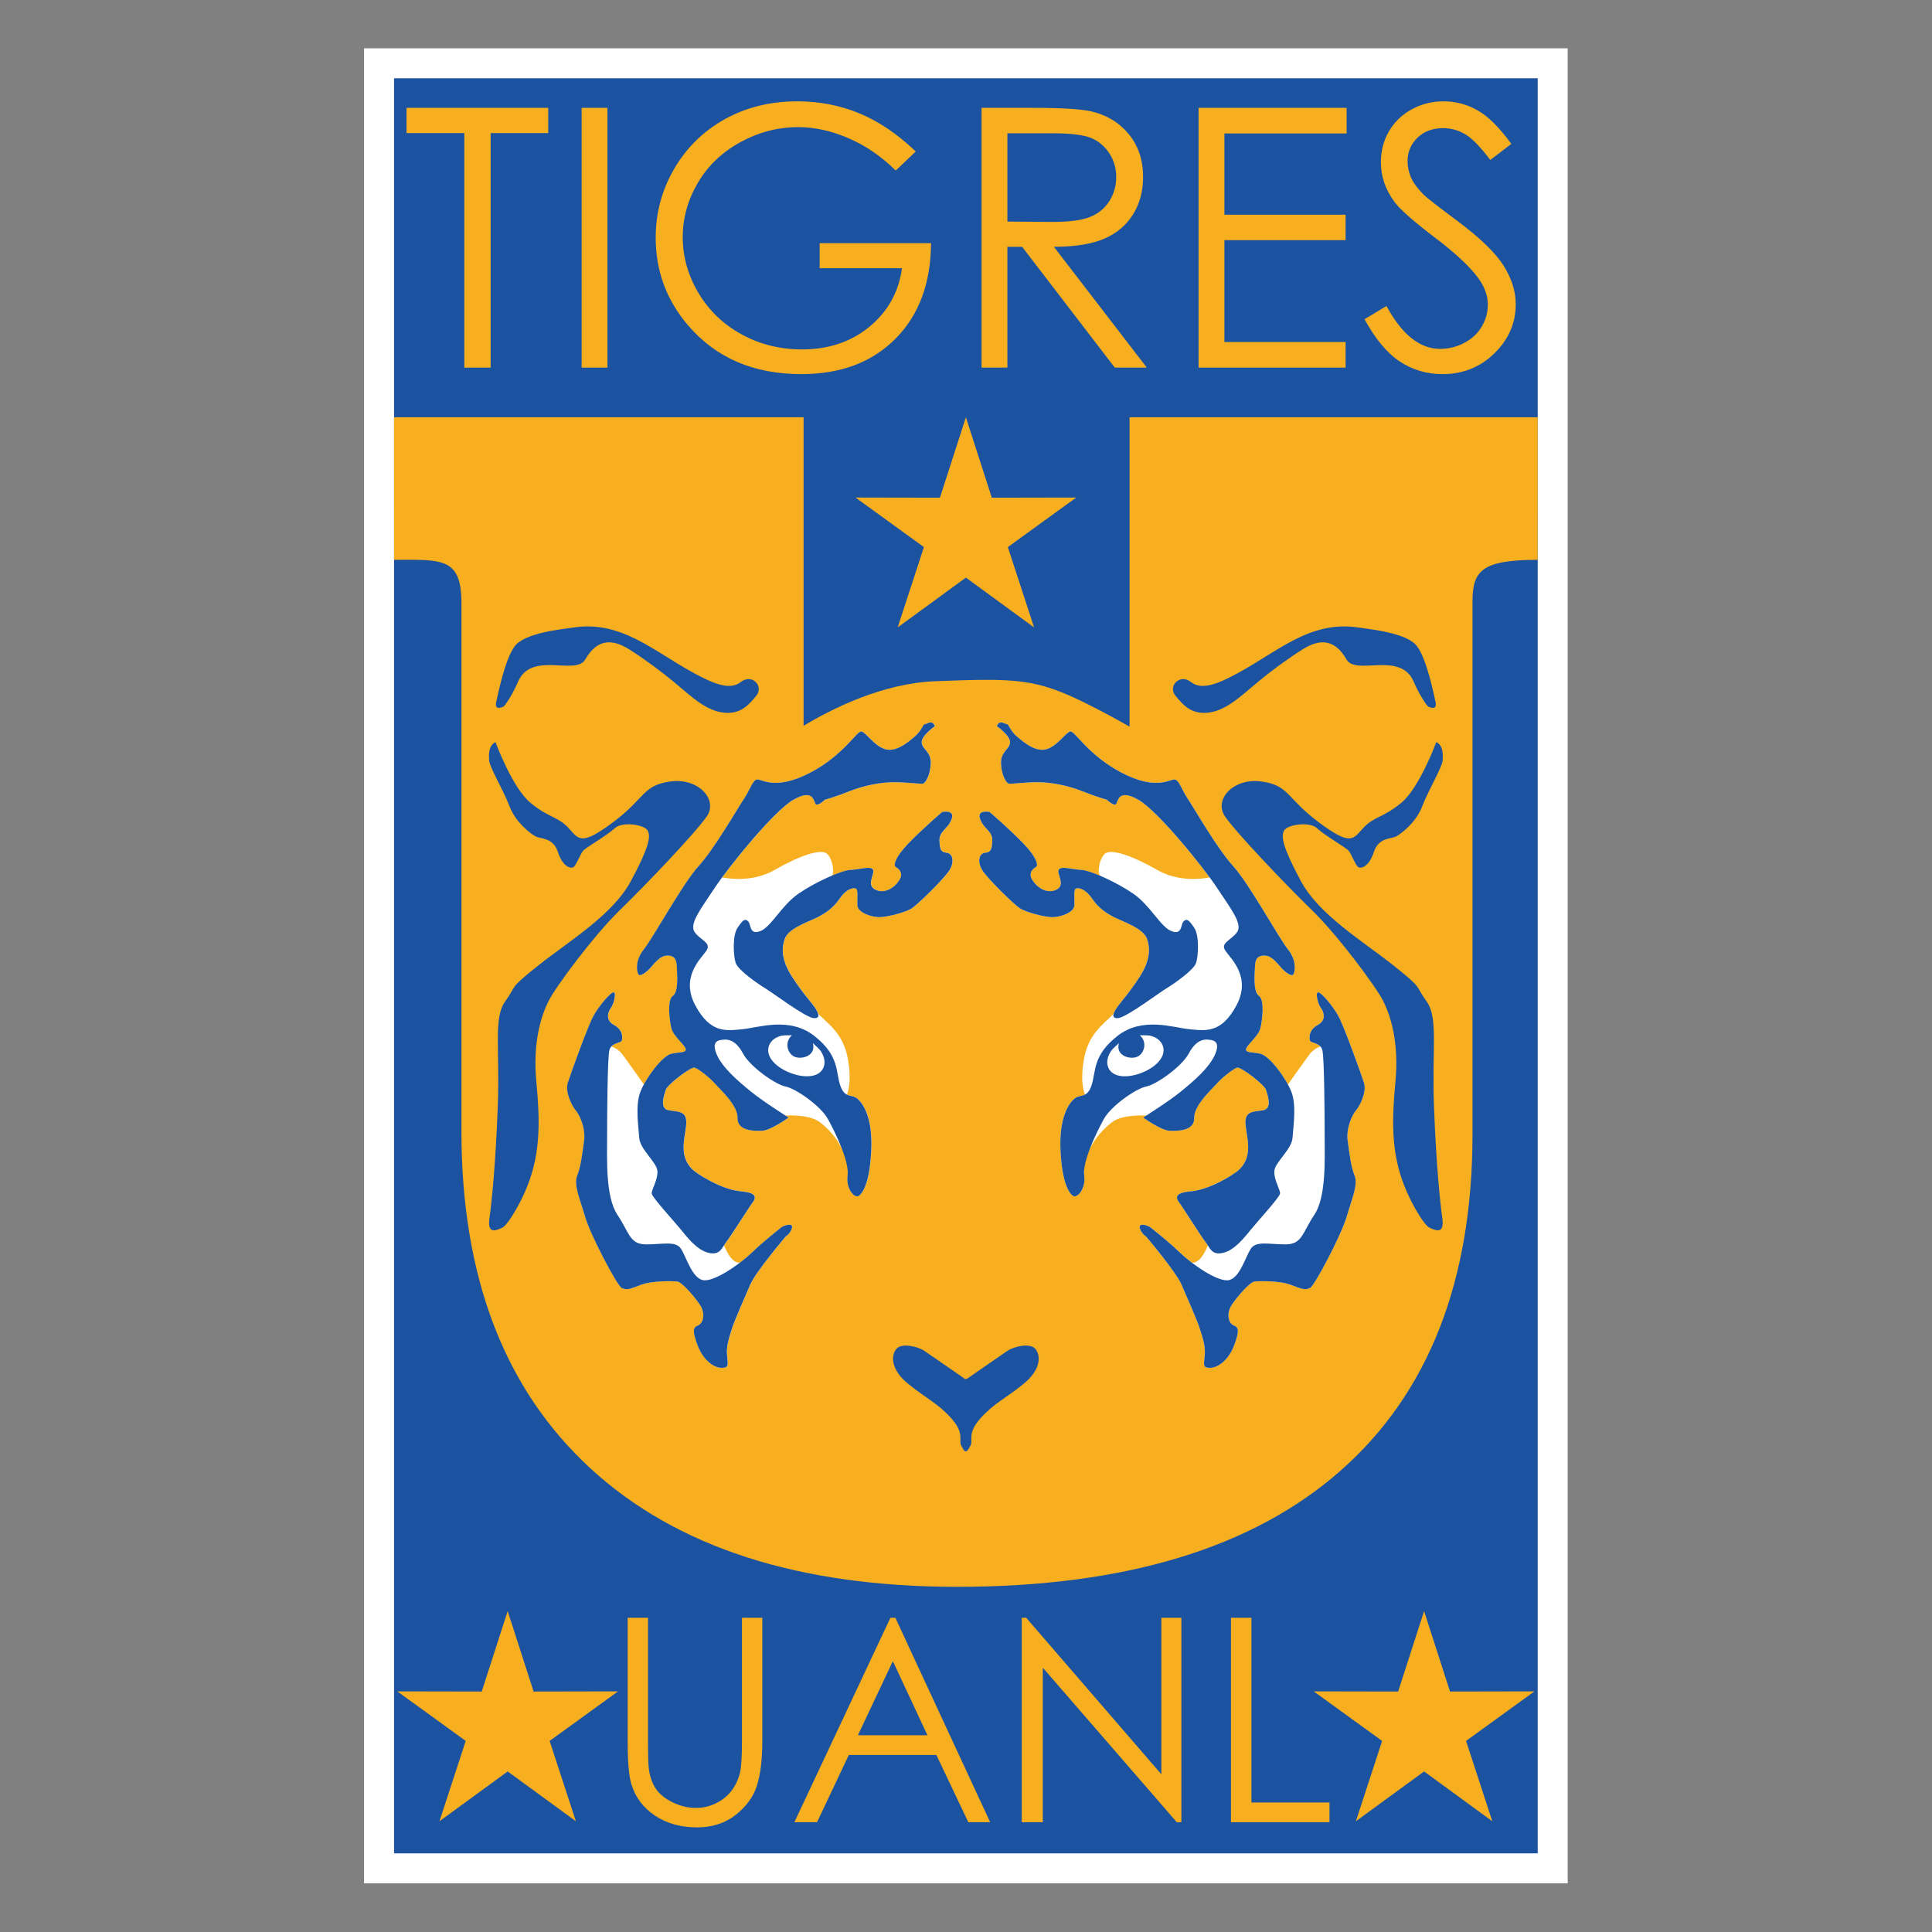 <?xml version="1.0" encoding="UTF-8" standalone="no"?>
<svg
   xmlns:dc="http://purl.org/dc/elements/1.1/"
   xmlns:cc="http://creativecommons.org/ns#"
   xmlns:rdf="http://www.w3.org/1999/02/22-rdf-syntax-ns#"
   xmlns:svg="http://www.w3.org/2000/svg"
   xmlns="http://www.w3.org/2000/svg"
   xmlns:sodipodi="http://sodipodi.sourceforge.net/DTD/sodipodi-0.dtd"
   xmlns:inkscape="http://www.inkscape.org/namespaces/inkscape"
   version="1.1"
   id="Capa_1"
   x="0px"
   y="0px"
   width="1000"
   height="1000"
   viewBox="0 0 1000 1000"
   enable-background="new 0 0 500 762.286"
   xml:space="preserve"
   sodipodi:docname="Tigres UANL.svg"
   inkscape:version="1.0.1 (3bc2e813f5, 2020-09-07)"><rect x="0" y="0" width="1000" height="1000" fill="#808080" stroke="none"/><defs
   id="defs77" /><sodipodi:namedview
   pagecolor="#ffffff"
   bordercolor="#666666"
   borderopacity="1"
   objecttolerance="10"
   gridtolerance="10"
   guidetolerance="10"
   inkscape:pageopacity="0"
   inkscape:pageshadow="2"
   inkscape:window-width="1920"
   inkscape:window-height="1017"
   id="namedview75"
   showgrid="false"
   inkscape:zoom="0.845"
   inkscape:cx="500"
   inkscape:cy="500"
   inkscape:window-x="-8"
   inkscape:window-y="-8"
   inkscape:window-maximized="1"
   inkscape:current-layer="Capa_1" />



































<g
   id="g940"
   transform="matrix(1.246,0,0,1.246,188.437,25)"><polygon
     fill-rule="evenodd"
     clip-rule="evenodd"
     fill="#ffffff"
     points="500,0 500,762.286 0,762.286 0,0 "
     id="polygon2" /><path
     fill-rule="evenodd"
     clip-rule="evenodd"
     fill="#faa634"
     stroke="#f5a838"
     stroke-width="1.417"
     stroke-miterlimit="22.926"
     d="m 248.256,551.809 c -3.932,-2.734 -13.314,-9.248 -15.533,-10.728 -2.828,-1.882 -9.268,-3.298 -11.466,-0.94 -2.199,2.356 -2.984,8.324 4.712,14.606 7.697,6.281 12.251,8.01 17.905,14.292 5.655,6.284 3.142,9.269 4.083,11.153 1.525,3.05 2.069,4.03 4.085,0 0.94,-1.885 -1.572,-4.869 4.083,-11.153 5.654,-6.282 10.208,-8.011 17.905,-14.292 7.696,-6.282 6.91,-12.25 4.713,-14.606 -2.2,-2.357 -8.64,-0.941 -11.467,0.94 -2.339,1.56 -12.63,8.708 -16.117,11.131 -1.467,1.018 -1.412,0.633 -2.903,-0.403 z"
     id="path4" /><path
     fill-rule="evenodd"
     clip-rule="evenodd"
     fill="#faa634"
     stroke="#f5a838"
     stroke-width="1.417"
     stroke-miterlimit="22.926"
     d="m 445.414,288.196 c 0,0 -6.924,18.882 -14.478,25.176 -7.554,6.296 -11.33,5.667 -15.737,10.387 -4.405,4.72 -5.034,7.87 -18.568,-2.203 -13.534,-10.07 -12.273,-15.422 -23.919,-16.995 -11.645,-1.573 -19.828,7.551 -15.106,14.477 4.722,6.923 25.807,28.953 36.193,39.025 10.386,10.072 26.438,31.473 29.584,37.767 3.146,6.296 6.609,17.31 5.036,33.676 -1.575,16.365 -1.261,27.067 1.888,37.767 3.146,10.701 10.071,21.715 12.273,22.659 2.205,0.944 6.295,3.149 5.352,-3.776 -0.944,-6.923 -2.518,-21.715 -3.462,-46.263 -0.945,-24.55 1.887,-37.14 -3.147,-44.063 -5.035,-6.923 -0.976,-4.746 -13.854,-14.956 -12.88,-10.21 -30.837,-20.923 -38.391,-35.086 -7.552,-14.161 -8.183,-18.254 -6.923,-20.771 1.258,-2.518 10.602,-3.985 13.743,-1.001 3.143,2.987 12.095,8.013 13.193,9.426 1.1,1.413 2.67,5.652 3.771,6.597 1.099,0.941 4.554,0.157 6.597,-6.125 2.041,-6.285 7.225,-5.341 9.423,-6.597 2.2,-1.259 8.169,-5.813 10.682,-12.41 2.512,-6.597 8.323,-16.335 8.48,-19.004 0.156,-2.67 0.313,-6.126 -2.63,-7.707 z"
     id="path6" /><path
     fill-rule="evenodd"
     clip-rule="evenodd"
     fill="#faa634"
     stroke="#f5a838"
     stroke-width="1.417"
     stroke-miterlimit="22.926"
     d="m 441.951,273.403 c 0,0 4.092,2.204 3.148,-1.889 -0.825,-3.579 -3.58,-17.521 -7.63,-23.059 -4.066,-5.563 -18.846,-7.042 -24.852,-7.901 -19.635,-2.811 -32.983,9.968 -49.663,19.002 -7.552,4.09 -14.801,7.41 -19.439,3.716 -4.639,-3.695 -9.824,1.707 -6.362,5.798 2.812,3.323 6.009,7.42 12.765,6.966 7.813,-0.525 13.998,-6.651 21.358,-12.792 5.374,-4.484 12.721,-9.89 18.706,-13.623 6.362,-3.967 12.935,-4.847 18.143,4.268 3.912,6.848 22.314,-3.597 27.848,9.128 3.146,7.239 5.978,10.386 5.978,10.386 z"
     id="path8" /><path
     fill-rule="evenodd"
     clip-rule="evenodd"
     fill="#faa634"
     stroke="#f5a838"
     stroke-width="1.417"
     stroke-miterlimit="22.926"
     d="m 54.637,288.196 c 0,0 6.924,18.882 14.478,25.176 7.553,6.296 11.33,5.667 15.736,10.387 4.406,4.72 5.036,7.87 18.569,-2.203 13.533,-10.07 12.273,-15.422 23.919,-16.995 11.645,-1.573 19.827,7.551 15.106,14.477 -4.721,6.923 -25.807,28.953 -36.193,39.025 -10.386,10.072 -26.437,31.473 -29.585,37.767 -3.147,6.296 -6.608,17.31 -5.036,33.676 1.575,16.365 1.26,27.067 -1.887,37.767 -3.148,10.701 -10.071,21.715 -12.274,22.659 -2.203,0.944 -6.294,3.149 -5.351,-3.776 0.944,-6.923 2.518,-21.715 3.462,-46.263 0.945,-24.55 -1.888,-37.14 3.147,-44.063 5.035,-6.923 0.975,-4.746 13.854,-14.956 12.88,-10.21 30.837,-20.923 38.391,-35.086 7.553,-14.161 8.183,-18.254 6.923,-20.771 -1.259,-2.518 -10.603,-3.985 -13.744,-1.001 -3.142,2.987 -12.094,8.013 -13.194,9.426 -1.099,1.413 -2.669,5.652 -3.769,6.597 -1.099,0.941 -4.555,0.157 -6.597,-6.125 -2.042,-6.285 -7.226,-5.341 -9.424,-6.597 -2.199,-1.259 -8.167,-5.813 -10.681,-12.41 -2.512,-6.597 -8.324,-16.335 -8.481,-19.004 -0.155,-2.67 -0.313,-6.126 2.631,-7.707 z"
     id="path10" /><path
     fill-rule="evenodd"
     clip-rule="evenodd"
     fill="#faa634"
     stroke="#f5a838"
     stroke-width="1.417"
     stroke-miterlimit="22.926"
     d="m 58.099,273.403 c 0,0 -4.09,2.204 -3.146,-1.889 0.825,-3.579 3.58,-17.521 7.629,-23.059 4.066,-5.563 18.846,-7.042 24.852,-7.901 19.634,-2.811 32.983,9.968 49.661,19.002 7.554,4.09 14.802,7.41 19.441,3.716 4.639,-3.695 9.822,1.707 6.361,5.798 -2.812,3.323 -6.009,7.42 -12.764,6.966 -7.814,-0.525 -14,-6.651 -21.36,-12.792 -5.374,-4.484 -12.719,-9.89 -18.706,-13.623 -6.362,-3.967 -12.934,-4.847 -18.142,4.268 -3.912,6.848 -22.314,-3.597 -27.847,9.128 -3.146,7.239 -5.979,10.386 -5.979,10.386 z"
     id="path12" /><polygon
     fill-rule="evenodd"
     clip-rule="evenodd"
     fill="#1c53a0"
     points="487.545,12.455 487.545,749.827 12.455,749.827 12.455,12.455 "
     id="polygon14" /><polygon
     fill-rule="evenodd"
     clip-rule="evenodd"
     fill="#f8af1f"
     points="52.582,132.645 41.651,132.645 41.651,35.226 17.651,35.226 17.651,24.735 76.508,24.735 76.508,35.226 52.582,35.226 "
     id="polygon16" /><polygon
     fill-rule="evenodd"
     clip-rule="evenodd"
     fill="#f8af1f"
     points="101.107,24.735 101.107,132.645 90.376,132.645 90.376,24.735 "
     id="polygon18" /><path
     fill-rule="evenodd"
     clip-rule="evenodd"
     fill="#f8af1f"
     d="m 229.178,42.861 -8.316,7.912 c -6,-5.909 -12.548,-10.391 -19.669,-13.445 -7.12,-3.054 -14.066,-4.582 -20.814,-4.582 -8.415,0 -16.432,2.079 -24.05,6.235 -7.594,4.156 -13.494,9.789 -17.677,16.9 -4.183,7.111 -6.275,14.647 -6.275,22.559 0,8.113 2.167,15.824 6.499,23.135 4.332,7.311 10.307,13.069 17.926,17.25 7.644,4.181 16.009,6.259 25.097,6.259 11.055,0 20.39,-3.13 28.009,-9.389 7.643,-6.259 12.15,-14.372 13.568,-24.335 H 189.268 V 80.943 h 46.259 c -0.099,16.675 -5.029,29.894 -14.79,39.709 -9.734,9.814 -22.781,14.697 -39.138,14.697 -19.818,0 -35.528,-6.785 -47.106,-20.38 -8.913,-10.467 -13.344,-22.56 -13.344,-36.304 0,-10.215 2.54,-19.73 7.643,-28.543 5.104,-8.788 12.126,-15.673 21.014,-20.656 8.913,-4.957 18.971,-7.435 30.199,-7.435 9.088,0 17.653,1.652 25.67,4.956 8.042,3.306 15.858,8.589 23.503,15.874 z"
     id="path20" /><path
     fill-rule="evenodd"
     clip-rule="evenodd"
     fill="#f8af1f"
     d="m 256.514,24.735 h 21.362 c 11.925,0 19.993,0.5 24.224,1.478 6.374,1.477 11.554,4.606 15.537,9.415 3.983,4.832 5.975,10.766 5.975,17.8 0,5.859 -1.368,11.017 -4.107,15.474 -2.765,4.456 -6.672,7.812 -11.801,10.09 -5.105,2.278 -12.149,3.43 -21.138,3.48 l 38.59,50.174 H 311.86 L 273.369,82.472 h -6.125 v 50.174 h -10.73 z"
     id="path22" /><polygon
     fill-rule="evenodd"
     clip-rule="evenodd"
     fill="#f8af1f"
     points="407.739,69.126 407.739,79.692 357.396,79.692 357.396,122.005 407.739,122.005 407.739,132.645 346.666,132.645 346.666,24.735 408.162,24.735 408.162,35.375 357.396,35.375 357.396,69.126 "
     id="polygon24" /><path
     fill-rule="evenodd"
     clip-rule="evenodd"
     fill="#f8af1f"
     d="m 415.605,112.541 9.113,-5.483 c 6.424,11.868 13.843,17.801 22.257,17.801 3.586,0 6.972,-0.827 10.133,-2.529 3.162,-1.678 5.578,-3.931 7.222,-6.786 1.668,-2.828 2.489,-5.833 2.489,-9.012 0,-3.631 -1.221,-7.161 -3.659,-10.642 -3.361,-4.783 -9.487,-10.565 -18.374,-17.301 -8.938,-6.81 -14.517,-11.717 -16.706,-14.747 -3.785,-5.082 -5.678,-10.591 -5.678,-16.499 0,-4.708 1.096,-8.989 3.338,-12.845 2.241,-3.856 5.402,-6.911 9.46,-9.138 4.058,-2.229 8.465,-3.33 13.221,-3.33 5.079,0 9.809,1.251 14.19,3.78 4.408,2.504 9.063,7.161 13.969,13.896 l -8.74,6.686 c -4.033,-5.384 -7.493,-8.939 -10.332,-10.642 -2.838,-1.702 -5.95,-2.579 -9.287,-2.579 -4.333,0 -7.867,1.327 -10.631,3.98 -2.739,2.63 -4.107,5.884 -4.107,9.739 0,2.355 0.474,4.633 1.444,6.835 0.994,2.204 2.764,4.582 5.327,7.186 1.42,1.353 6.05,4.957 13.868,10.766 9.285,6.91 15.661,13.044 19.121,18.427 3.436,5.384 5.178,10.766 5.178,16.2 0,7.836 -2.963,14.622 -8.864,20.405 -5.925,5.759 -13.095,8.638 -21.56,8.638 -6.523,0 -12.422,-1.728 -17.728,-5.233 -5.301,-3.503 -10.182,-9.362 -14.664,-17.573 z"
     id="path26" /><path
     fill-rule="evenodd"
     clip-rule="evenodd"
     fill="#1c53a0"
     d="M 267.244,35.301 V 71.98 l 18.448,0.15 c 7.146,0 12.424,-0.675 15.859,-2.053 3.437,-1.377 6.101,-3.555 8.018,-6.56 1.917,-3.005 2.888,-6.384 2.888,-10.09 0,-3.63 -0.971,-6.91 -2.913,-9.865 -1.941,-2.954 -4.506,-5.082 -7.667,-6.359 -3.162,-1.251 -8.416,-1.902 -15.761,-1.902 z"
     id="path28" /><path
     fill-rule="evenodd"
     clip-rule="evenodd"
     fill="#f8af1f"
     d="m 182.585,153.277 v 128.158 c 11.952,-7.19 32.963,-17.703 54.797,-18.523 33.386,-1.265 41.587,-1.265 63.008,9.445 6.479,3.246 12.442,6.482 17.606,9.434 V 153.277 h 169.548 l -0.015,59.22 c -23.24,0 -27.076,4.578 -27.076,17.28 V 451.11 c 0,60.921 -18.301,107.575 -54.771,139.724 -36.471,32.148 -89.662,48.277 -159.31,48.277 -66.1,0 -116.887,-16.516 -152.468,-49.324 C 58.253,556.915 40.446,510.289 40.446,449.714 V 229.794 C 40.297,211.307 31.869,212.486 12.468,212.486 l -0.014,-59.209 c 56.715,0 113.429,0 170.131,0 z"
     id="path30" /><path
     fill-rule="evenodd"
     clip-rule="evenodd"
     fill="#ffffff"
     d="m 259.879,317.265 c 0,0 -5.498,-1.259 -3.926,2.983 1.569,4.24 5.182,4.869 5.024,8.951 -0.157,4.085 -0.785,4.714 -3.141,5.026 -2.355,0.314 -3.142,3.613 -1.1,7.069 2.042,3.456 13.037,14.137 15.55,15.862 2.512,1.73 10.366,3.771 13.664,3.771 3.299,0 8.953,-1.882 9.11,-4.869 0.157,-2.983 -0.473,-6.754 0.785,-7.066 1.256,-0.314 3.926,0.312 6.597,4.24 2.67,3.925 5.774,5.958 9.062,7.681 3.285,1.719 12.126,4.537 13.69,8.92 1.565,4.379 1.279,9.314 -3.119,16.068 -4.398,6.754 -7.695,10.21 -9.109,12.252 -0.642,0.924 -1.347,2.04 -1.605,2.955 -4.436,4.494 -10.393,8.276 -12.278,18.641 -1.843,10.144 0.285,14.666 0.387,14.875 -1.439,0.735 -3.02,0.515 -4.494,1.806 -2.519,2.205 -6.295,8.184 -5.666,21.403 0.63,13.216 3.396,17.596 5.124,18.852 1.728,1.256 5.497,-2.826 4.711,-8.481 -1.143,-8.248 5.617,-17.846 11.898,-22.331 4.31,-3.078 13.506,-2.555 13.911,-2.531 l -1.308,0.832 c 0,0 7.382,5.341 10.995,5.498 3.613,0.155 10.365,0 10.21,-5.341 -0.157,-5.341 7.695,-12.252 9.423,-14.294 1.728,-2.04 6.911,-6.282 8.481,-6.597 1.571,-0.313 11.311,7.068 11.938,9.269 0.628,2.199 2.827,7.853 -1.414,8.481 -4.242,0.627 -7.696,0.314 -7.068,6.282 0.628,5.967 3.613,14.292 -4.554,19.79 -8.168,5.498 -14.608,7.226 -17.907,7.541 -3.298,0.312 -7.853,0.94 -5.339,4.396 2.512,3.456 9.109,14.135 10.993,16.492 0.403,0.503 0.747,1.053 1.089,1.602 -1.06,2.721 -3.371,7.432 -6.597,7.175 0,0 0,0 -0.03,-0.009 -1.928,-1.462 -3.667,-2.938 -4.984,-4.214 -5.026,-4.869 -10.995,-9.423 -12.095,-10.367 -1.099,-0.941 -5.183,-2.197 -4.555,0.157 0.628,2.357 2.671,3.613 2.671,3.613 0,0 12.25,14.449 14.606,19.79 2.356,5.341 6.911,15.862 7.539,18.063 0.629,2.2 2.513,6.754 2.198,10.996 -0.313,4.24 -1.099,5.653 2.2,5.653 3.298,0 7.695,-3.299 9.895,-9.108 2.2,-5.813 2.2,-7.698 0,-8.482 -2.199,-0.786 -3.298,-4.869 -0.942,-8.481 2.355,-3.613 7.539,-9.424 9.268,-9.738 1.728,-0.314 10.838,-0.472 15.549,1.413 4.712,1.886 5.812,2.043 7.696,1.256 1.884,-0.786 13.036,-21.989 15.235,-29.527 2.199,-7.541 4.87,-13.351 3.3,-17.278 -1.572,-3.925 -2.043,-8.794 -2.829,-14.292 -0.784,-5.498 2.042,-11.151 3.457,-12.722 1.413,-1.57 4.554,-7.541 3.298,-11.466 -1.257,-3.928 -8.481,-24.032 -10.839,-28.114 -2.355,-4.085 -7.225,-9.896 -8.323,-9.426 -1.099,0.472 0.156,5.025 1.256,6.439 1.1,1.413 2.513,5.025 -1.256,7.068 -3.771,2.042 -3.613,5.184 -3.299,6.439 0.252,1.007 2.918,0.904 4.374,2.518 -1.561,0.546 -3.304,1.584 -4.731,3.527 -3.461,4.723 -8.758,12.271 -8.758,12.271 l 0.213,0.436 c -2.903,-5.556 -8.463,-12.582 -11.83,-13.254 -3.926,-0.787 -5.655,-0.314 -5.812,-1.728 -0.157,-1.413 5.184,-5.498 5.969,-8.797 0.784,-3.298 1.884,-11.78 -0.628,-13.508 -2.515,-1.729 -1.728,-9.581 -1.571,-12.722 0.157,-3.141 1.728,-4.24 4.556,-3.925 2.827,0.312 5.496,4.239 6.754,5.495 1.256,1.256 4.083,3.613 4.711,2.043 0.628,-1.571 1.256,-5.656 -2.513,-10.367 -3.77,-4.712 -16.02,-27.174 -22.618,-34.397 -6.597,-7.226 -16.021,-23.718 -18.848,-27.958 -2.827,-4.239 -3.612,-8.01 -5.654,-8.01 -2.042,0 -7.696,4.555 -21.832,-2.828 -14.136,-7.381 -19.476,-17.59 -21.36,-17.12 -1.886,0.471 -5.026,5.656 -9.424,7.225 -4.399,1.571 -9.111,-2.041 -12.566,-5.026 -3.454,-2.984 -3.26,-5.131 -4.435,-5.287 -1.173,-0.157 -2.895,-1.878 -4.036,0.865 0,0 5.645,3.951 5.486,6.777 -0.155,2.828 -3.926,3.771 -3.769,8.639 0.157,4.869 2.198,8.326 3.299,8.483 1.098,0.157 6.629,-0.61 11.979,-0.61 5.351,0 12.273,1.259 18.568,3.776 6.295,2.521 10.071,3.461 10.071,3.461 0,0 3.203,3.11 3.988,1.697 0.785,-1.416 1.1,-6.282 9.267,-1.571 6.968,4.02 21.947,21.93 29.518,32.188 -3.99,0.75 -13.3,1.739 -21.669,-3.044 -11.016,-6.293 -19.198,-8.811 -21.716,-6.923 -1.897,1.425 -2.935,5.622 -2.666,7.89 0.187,1.579 1.583,1.768 -0.48,0.973 -2.943,-1.138 -5.412,-1.968 -6.86,-2.028 -3.77,-0.155 -8.168,-1.728 -9.267,-0.158 -1.1,1.571 2.932,6.239 -0.822,8.276 -3.757,2.034 -8.059,-0.472 -10.172,-3.913 -2.112,-3.441 0.938,-5.006 1.644,-5.556 0.704,-0.546 0.47,-3.441 -5.086,-9.309 -5.554,-5.863 -14.307,-13.367 -14.307,-13.367 z"
     id="path32" /><path
     fill-rule="evenodd"
     clip-rule="evenodd"
     fill="#1c53a0"
     d="m 441.951,273.403 c 0,0 4.092,2.204 3.148,-1.888 -0.827,-3.58 -3.58,-17.522 -7.63,-23.059 -4.066,-5.563 -18.846,-7.043 -24.852,-7.903 -19.635,-2.81 -32.983,9.968 -49.663,19.002 -7.552,4.091 -14.801,7.411 -19.439,3.717 -4.641,-3.695 -9.824,1.707 -6.362,5.798 2.812,3.323 6.009,7.419 12.765,6.966 7.815,-0.525 14,-6.651 21.358,-12.792 5.374,-4.483 12.721,-9.89 18.706,-13.622 6.362,-3.967 12.935,-4.848 18.142,4.268 3.913,6.848 22.314,-3.597 27.849,9.128 3.146,7.238 5.978,10.385 5.978,10.385 z"
     id="path34" /><path
     fill-rule="evenodd"
     clip-rule="evenodd"
     fill="#1c53a0"
     d="m 445.414,288.196 c 0,0 -6.924,18.882 -14.478,25.176 -7.554,6.296 -11.33,5.667 -15.737,10.387 -4.405,4.72 -5.034,7.87 -18.568,-2.203 -13.532,-10.073 -12.273,-15.422 -23.919,-16.995 -11.645,-1.575 -19.828,7.551 -15.106,14.477 4.721,6.923 25.808,28.953 36.193,39.025 10.385,10.072 26.438,31.473 29.584,37.767 3.146,6.293 6.609,17.31 5.036,33.676 -1.573,16.365 -1.259,27.064 1.888,37.767 3.146,10.701 10.071,21.715 12.273,22.659 2.205,0.944 6.295,3.149 5.352,-3.776 -0.944,-6.923 -2.518,-21.715 -3.463,-46.263 -0.944,-24.55 1.89,-37.14 -3.146,-44.063 -5.035,-6.923 -0.976,-4.746 -13.854,-14.956 -12.878,-10.21 -30.837,-20.923 -38.391,-35.086 -7.552,-14.161 -8.183,-18.254 -6.923,-20.771 1.259,-2.518 10.602,-3.985 13.743,-1.001 3.141,2.987 12.095,8.013 13.193,9.426 1.1,1.413 2.67,5.652 3.771,6.597 1.099,0.941 4.554,0.157 6.597,-6.128 2.041,-6.282 7.225,-5.338 9.423,-6.594 2.2,-1.259 8.169,-5.813 10.682,-12.41 2.512,-6.597 8.323,-16.335 8.48,-19.005 0.156,-2.669 0.313,-6.125 -2.63,-7.706 z"
     id="path36" /><path
     fill-rule="evenodd"
     clip-rule="evenodd"
     fill="#1c53a0"
     d="m 259.878,317.265 c 0,0 -5.497,-1.259 -3.927,2.983 1.571,4.24 5.184,4.869 5.026,8.951 -0.157,4.085 -0.785,4.711 -3.141,5.026 -2.355,0.314 -3.142,3.613 -1.1,7.069 2.042,3.456 13.037,14.137 15.55,15.862 2.514,1.728 10.366,3.771 13.664,3.771 3.299,0 8.953,-1.885 9.11,-4.869 0.157,-2.983 -0.473,-6.754 0.785,-7.069 1.256,-0.312 3.926,0.315 6.597,4.243 2.67,3.925 5.775,5.958 9.062,7.681 3.285,1.719 12.126,4.537 13.69,8.92 1.565,4.379 1.279,9.314 -3.119,16.068 -4.398,6.754 -7.695,10.21 -9.109,12.252 -1.414,2.04 -3.142,5.026 0.314,4.712 3.455,-0.314 17.434,-10.839 20.104,-12.41 2.669,-1.57 11.309,-7.538 12.251,-10.521 0.942,-2.983 1.413,-11.311 -0.785,-14.606 -2.2,-3.301 -3.142,-3.928 -4.398,-2.672 -1.258,1.256 -0.471,5.813 -5.026,4.085 -4.554,-1.728 -8.795,-10.682 -15.863,-15.55 -7.067,-4.869 -17.905,-9.738 -21.675,-9.895 -3.77,-0.158 -8.168,-1.728 -9.267,-0.158 -1.1,1.571 2.932,6.239 -0.822,8.276 -3.757,2.034 -8.059,-0.472 -10.172,-3.913 -2.112,-3.441 0.938,-5.006 1.643,-5.556 0.705,-0.546 0.471,-3.441 -5.085,-9.309 -5.553,-5.867 -14.307,-13.371 -14.307,-13.371 z"
     id="path38" /><path
     fill-rule="evenodd"
     clip-rule="evenodd"
     fill="#1c53a0"
     d="m 324.904,493.648 c 0,0 12.25,14.449 14.606,19.79 2.356,5.341 6.911,15.862 7.539,18.063 0.628,2.201 2.513,6.754 2.198,10.996 -0.313,4.24 -1.099,5.653 2.2,5.653 3.298,0 7.695,-3.299 9.895,-9.108 2.199,-5.813 2.199,-7.698 0,-8.482 -2.199,-0.786 -3.298,-4.869 -0.942,-8.481 2.355,-3.613 7.539,-9.424 9.268,-9.738 1.728,-0.314 10.838,-0.472 15.549,1.413 4.713,1.886 5.812,2.043 7.696,1.256 1.884,-0.783 13.036,-21.989 15.235,-29.527 2.199,-7.538 4.87,-13.351 3.3,-17.278 -1.572,-3.925 -2.043,-8.794 -2.828,-14.292 -0.785,-5.498 2.041,-11.151 3.456,-12.722 1.413,-1.57 4.554,-7.541 3.298,-11.466 -1.257,-3.928 -8.481,-24.032 -10.838,-28.114 -2.356,-4.085 -7.226,-9.896 -8.324,-9.426 -1.1,0.472 0.157,5.025 1.256,6.439 1.1,1.416 2.513,5.025 -1.256,7.068 -3.771,2.042 -3.613,5.184 -3.299,6.439 0.313,1.259 4.397,0.786 5.183,4.085 0.787,3.298 0.942,25.915 0.942,35.495 0,9.583 0.741,25.32 -4.295,32.872 -5.036,7.555 -5.036,12.275 -11.959,12.275 -6.925,0 -12.275,-1.573 -14.479,1.888 -2.202,3.462 -4.405,11.643 -8.812,12.904 -4.407,1.259 -15.585,-6.536 -20.611,-11.405 -5.026,-4.869 -10.995,-9.423 -12.094,-10.367 -1.1,-0.941 -5.184,-2.197 -4.556,0.157 0.629,2.358 2.672,3.613 2.672,3.613 z"
     id="path40" /><path
     fill-rule="evenodd"
     clip-rule="evenodd"
     fill="#1c53a0"
     d="m 58.049,273.403 c 0,0 -4.091,2.204 -3.147,-1.888 0.826,-3.58 3.58,-17.522 7.629,-23.059 4.067,-5.563 18.847,-7.043 24.852,-7.903 19.634,-2.81 32.983,9.968 49.662,19.002 7.554,4.091 14.801,7.411 19.44,3.717 4.639,-3.695 9.823,1.707 6.361,5.798 -2.812,3.323 -6.008,7.419 -12.764,6.966 -7.814,-0.525 -14,-6.651 -21.359,-12.792 -5.375,-4.483 -12.72,-9.89 -18.706,-13.622 -6.363,-3.967 -12.935,-4.848 -18.142,4.268 -3.913,6.848 -22.315,-3.597 -27.848,9.128 -3.146,7.238 -5.978,10.385 -5.978,10.385 z"
     id="path42" /><path
     fill-rule="evenodd"
     clip-rule="evenodd"
     fill="#1c53a0"
     d="m 54.587,288.196 c 0,0 6.924,18.882 14.478,25.176 7.553,6.296 11.331,5.667 15.736,10.387 4.406,4.72 5.036,7.87 18.569,-2.203 13.534,-10.073 12.275,-15.422 23.919,-16.995 11.645,-1.575 19.827,7.551 15.106,14.477 -4.721,6.923 -25.807,28.953 -36.193,39.025 -10.386,10.072 -26.437,31.473 -29.584,37.767 -3.146,6.293 -6.608,17.31 -5.035,33.676 1.574,16.365 1.259,27.064 -1.889,37.767 -3.147,10.701 -10.071,21.715 -12.274,22.659 -2.203,0.944 -6.294,3.149 -5.35,-3.776 0.944,-6.923 2.518,-21.715 3.462,-46.263 0.944,-24.55 -1.889,-37.14 3.147,-44.063 5.036,-6.923 0.976,-4.746 13.855,-14.956 12.879,-10.21 30.836,-20.923 38.39,-35.086 7.553,-14.161 8.183,-18.254 6.924,-20.771 -1.258,-2.518 -10.602,-3.985 -13.744,-1.001 -3.141,2.987 -12.094,8.013 -13.194,9.426 -1.099,1.413 -2.669,5.652 -3.77,6.597 -1.099,0.941 -4.555,0.157 -6.597,-6.128 -2.042,-6.282 -7.225,-5.338 -9.424,-6.594 -2.199,-1.259 -8.167,-5.813 -10.68,-12.41 -2.513,-6.597 -8.325,-16.335 -8.482,-19.005 -0.157,-2.669 -0.314,-6.125 2.63,-7.706 z"
     id="path44" /><path
     fill-rule="evenodd"
     clip-rule="evenodd"
     fill="#1c53a0"
     d="m 248.256,551.806 c -3.932,-2.731 -13.314,-9.242 -15.533,-10.725 -2.827,-1.882 -9.267,-3.298 -11.466,-0.94 -2.199,2.356 -2.984,8.324 4.711,14.606 7.697,6.281 12.251,8.01 17.906,14.292 5.654,6.284 3.141,9.269 4.083,11.153 1.524,3.05 2.068,4.03 4.085,0 0.94,-1.885 -1.572,-4.869 4.083,-11.153 5.654,-6.282 10.208,-8.011 17.905,-14.292 7.696,-6.282 6.91,-12.25 4.711,-14.606 -2.198,-2.357 -8.638,-0.941 -11.465,0.94 -2.339,1.56 -12.63,8.708 -16.117,11.131 -1.466,1.018 -1.411,0.63 -2.903,-0.406 z"
     id="path46" /><path
     fill-rule="evenodd"
     clip-rule="evenodd"
     fill="#1c53a0"
     d="m 262.873,281.586 c 0,0 5.645,3.951 5.486,6.777 -0.157,2.828 -3.926,3.771 -3.769,8.639 0.157,4.869 2.198,8.326 3.299,8.483 1.098,0.157 6.629,-0.609 11.979,-0.609 5.351,0 12.275,1.258 18.568,3.775 6.295,2.518 10.071,3.461 10.071,3.461 0,0 3.203,3.11 3.988,1.697 0.785,-1.416 1.1,-6.285 9.267,-1.571 8.167,4.711 27.346,28.515 32.694,36.7 5.352,8.182 10.702,14.79 8.184,18.251 -2.518,3.464 -7.237,4.408 -4.721,7.87 2.518,3.461 10.701,11.017 4.406,22.66 -6.294,11.646 -12.903,10.387 -19.513,9.758 -6.608,-0.63 -19.513,-5.353 -29.898,2.832 -10.386,8.182 -8.813,14.792 -10.7,20.457 -1.89,5.664 -4.722,3.461 -7.239,5.664 -2.518,2.205 -6.295,8.184 -5.666,21.403 0.63,13.216 3.396,17.596 5.124,18.852 1.728,1.259 5.497,-2.826 4.711,-8.481 -0.785,-5.653 5.026,-17.748 8.168,-23.4 3.141,-5.656 13.508,-12.725 17.592,-13.509 4.083,-0.786 14.764,-8.167 17.747,-13.822 2.985,-5.655 6.441,-5.813 7.854,-5.655 1.413,0.157 5.496,0 3.141,5.813 -2.355,5.811 -9.109,11.466 -14.293,15.705 -5.183,4.242 -15.707,10.839 -15.707,10.839 0,0 7.382,5.341 10.995,5.498 3.613,0.155 10.367,0 10.21,-5.341 -0.157,-5.341 7.695,-12.252 9.423,-14.294 1.728,-2.04 6.911,-6.282 8.481,-6.597 1.571,-0.313 11.311,7.068 11.938,9.269 0.628,2.199 2.826,7.853 -1.414,8.481 -4.24,0.627 -7.696,0.314 -7.068,6.282 0.628,5.967 3.613,14.292 -4.556,19.79 -8.167,5.498 -14.606,7.226 -17.905,7.538 -3.298,0.314 -7.853,0.943 -5.339,4.399 2.513,3.456 9.109,14.135 10.993,16.492 1.886,2.354 2.514,5.81 7.382,4.711 4.869,-1.099 8.953,-6.439 11.78,-9.895 2.828,-3.456 11.78,-13.193 11.938,-14.765 0.155,-1.57 -2.671,-5.813 -2.356,-9.423 0.313,-3.613 7.225,-8.954 7.538,-13.665 0.314,-4.712 1.728,-13.509 -0.471,-19.164 -2.198,-5.652 -9.109,-15.075 -13.036,-15.862 -3.926,-0.787 -5.654,-0.314 -5.812,-1.728 -0.158,-1.414 5.184,-5.498 5.969,-8.797 0.785,-3.298 1.884,-11.78 -0.629,-13.508 -2.514,-1.726 -1.727,-9.581 -1.57,-12.722 0.157,-3.141 1.728,-4.24 4.556,-3.925 2.826,0.312 5.496,4.239 6.754,5.495 1.256,1.256 4.083,3.613 4.711,2.043 0.628,-1.571 1.256,-5.656 -2.513,-10.367 -3.77,-4.712 -16.021,-27.171 -22.618,-34.397 -6.597,-7.226 -16.02,-23.718 -18.848,-27.958 -2.827,-4.242 -3.612,-8.01 -5.654,-8.01 -2.042,0 -7.696,4.555 -21.832,-2.828 -14.136,-7.383 -19.476,-17.59 -21.36,-17.12 -1.886,0.471 -5.026,5.654 -9.425,7.225 -4.397,1.571 -9.108,-2.041 -12.564,-5.026 -3.455,-2.984 -3.261,-5.131 -4.436,-5.288 -1.172,-0.154 -2.893,-1.875 -4.035,0.868 z m 50.692,131.684 c -0.689,0.638 -2.624,2.38 -3.122,3.084 -1.631,2.3 -2.194,4.852 -1.289,7.048 1.735,4.211 8.039,4.598 14.265,2.031 6.227,-2.568 10.022,-7.123 8.289,-11.328 -0.816,-1.985 -2.689,-3.33 -5.091,-3.928 -0.866,-0.215 -3.375,-0.177 -4.358,-0.191 3.237,2.878 1.844,7.366 -0.753,8.771 -2.945,1.59 -9.467,-0.104 -7.941,-5.487 z"
     id="path48" /><path
     fill-rule="evenodd"
     clip-rule="evenodd"
     fill="#ffffff"
     d="m 240.172,317.265 c 0,0 5.498,-1.259 3.926,2.983 -1.57,4.24 -5.183,4.869 -5.026,8.951 0.158,4.085 0.786,4.714 3.142,5.026 2.355,0.314 3.141,3.613 1.099,7.069 -2.042,3.456 -13.037,14.137 -15.55,15.862 -2.513,1.73 -10.366,3.771 -13.664,3.771 -3.299,0 -8.953,-1.882 -9.111,-4.869 -0.156,-2.983 0.472,-6.754 -0.784,-7.066 -1.257,-0.314 -3.928,0.312 -6.598,4.24 -2.669,3.925 -5.775,5.958 -9.061,7.681 -3.286,1.719 -12.126,4.537 -13.692,8.92 -1.565,4.379 -1.278,9.314 3.12,16.068 4.397,6.754 7.696,10.21 9.11,12.252 0.641,0.924 1.347,2.04 1.605,2.955 4.435,4.494 10.393,8.276 12.277,18.641 1.844,10.144 -0.285,14.666 -0.386,14.875 1.438,0.735 3.019,0.515 4.495,1.806 2.517,2.205 6.293,8.184 5.664,21.403 -0.629,13.216 -3.395,17.596 -5.123,18.852 -1.727,1.256 -5.496,-2.826 -4.711,-8.481 1.144,-8.248 -5.617,-17.846 -11.897,-22.331 -4.309,-3.078 -13.506,-2.555 -13.912,-2.531 l 1.307,0.832 c 0,0 -7.382,5.341 -10.994,5.498 -3.612,0.155 -10.366,0 -10.21,-5.341 0.158,-5.341 -7.695,-12.252 -9.423,-14.294 -1.728,-2.04 -6.912,-6.282 -8.482,-6.597 -1.57,-0.313 -11.309,7.068 -11.937,9.269 -0.628,2.199 -2.828,7.853 1.414,8.481 4.241,0.627 7.696,0.314 7.068,6.282 -0.629,5.967 -3.612,14.292 4.555,19.79 8.167,5.498 14.607,7.226 17.906,7.541 3.298,0.312 7.854,0.94 5.34,4.396 -2.514,3.456 -9.11,14.135 -10.995,16.492 -0.403,0.503 -0.747,1.053 -1.088,1.602 1.06,2.721 3.372,7.432 6.598,7.175 0,0 0,0 0.03,-0.009 1.928,-1.462 3.667,-2.938 4.984,-4.214 5.025,-4.869 10.994,-9.423 12.094,-10.367 1.1,-0.941 5.184,-2.197 4.555,0.157 -0.629,2.357 -2.67,3.613 -2.67,3.613 0,0 -12.251,14.449 -14.607,19.79 -2.356,5.341 -6.911,15.862 -7.539,18.063 -0.628,2.2 -2.512,6.754 -2.199,10.996 0.314,4.24 1.1,5.653 -2.198,5.653 -3.299,0 -7.697,-3.299 -9.895,-9.108 -2.2,-5.813 -2.2,-7.698 0,-8.482 2.198,-0.786 3.297,-4.869 0.942,-8.481 -2.356,-3.613 -7.54,-9.424 -9.267,-9.738 -1.728,-0.314 -10.838,-0.472 -15.549,1.413 -4.712,1.886 -5.813,2.043 -7.696,1.256 -1.885,-0.786 -13.037,-21.989 -15.235,-29.527 -2.2,-7.541 -4.87,-13.351 -3.299,-17.278 1.571,-3.925 2.042,-8.794 2.828,-14.292 0.785,-5.498 -2.042,-11.151 -3.456,-12.722 -1.414,-1.57 -4.556,-7.541 -3.298,-11.466 1.257,-3.928 8.482,-24.032 10.838,-28.114 2.355,-4.085 7.225,-9.896 8.324,-9.426 1.099,0.472 -0.157,5.025 -1.256,6.439 -1.1,1.413 -2.513,5.025 1.256,7.068 3.771,2.042 3.613,5.184 3.299,6.439 -0.252,1.007 -2.918,0.904 -4.375,2.518 1.561,0.546 3.304,1.584 4.731,3.527 3.461,4.723 8.758,12.271 8.758,12.271 l -0.212,0.436 c 2.902,-5.556 8.462,-12.582 11.83,-13.254 3.926,-0.787 5.655,-0.314 5.812,-1.728 0.157,-1.413 -5.184,-5.498 -5.969,-8.797 -0.785,-3.298 -1.884,-11.78 0.628,-13.508 2.513,-1.729 1.728,-9.581 1.571,-12.722 -0.157,-3.141 -1.728,-4.24 -4.555,-3.925 -2.828,0.312 -5.498,4.239 -6.754,5.495 -1.256,1.256 -4.083,3.613 -4.712,2.043 -0.628,-1.571 -1.256,-5.656 2.514,-10.367 3.769,-4.712 16.02,-27.174 22.616,-34.397 6.598,-7.226 16.021,-23.718 18.848,-27.958 2.827,-4.239 3.613,-8.01 5.654,-8.01 2.042,0 7.696,4.555 21.833,-2.828 14.136,-7.381 19.477,-17.59 21.361,-17.12 1.884,0.471 5.026,5.656 9.424,7.225 4.398,1.571 9.11,-2.041 12.565,-5.026 3.456,-2.984 3.261,-5.131 4.435,-5.287 1.173,-0.157 2.895,-1.878 4.037,0.865 0,0 -5.644,3.951 -5.487,6.777 0.157,2.828 3.926,3.771 3.77,8.639 -0.157,4.869 -2.199,8.326 -3.298,8.483 -1.099,0.157 -6.629,-0.61 -11.98,-0.61 -5.35,0 -12.273,1.259 -18.568,3.776 -6.295,2.521 -10.071,3.461 -10.071,3.461 0,0 -3.202,3.11 -3.988,1.697 -0.785,-1.416 -1.099,-6.282 -9.267,-1.571 -6.969,4.02 -21.947,21.93 -29.519,32.188 3.991,0.75 13.301,1.739 21.669,-3.044 11.016,-6.293 19.199,-8.811 21.717,-6.923 2.13,1.596 3.174,6.691 2.507,8.628 -0.257,0.747 -1.019,0.878 0.169,0.417 3.151,-1.23 5.806,-2.148 7.331,-2.211 3.77,-0.155 8.167,-1.728 9.266,-0.158 1.099,1.571 -2.932,6.239 0.823,8.276 3.755,2.034 8.059,-0.472 10.17,-3.913 2.113,-3.441 -0.938,-5.006 -1.643,-5.556 -0.705,-0.546 -0.469,-3.441 5.085,-9.309 5.554,-5.868 14.306,-13.366 14.306,-13.366 z"
     id="path50" /><path
     fill-rule="evenodd"
     clip-rule="evenodd"
     fill="#1c53a0"
     d="m 240.122,317.265 c 0,0 5.498,-1.259 3.927,2.983 -1.571,4.24 -5.184,4.869 -5.026,8.951 0.157,4.085 0.785,4.711 3.141,5.026 2.356,0.314 3.141,3.613 1.099,7.069 -2.042,3.456 -13.036,14.137 -15.549,15.862 -2.513,1.728 -10.366,3.771 -13.665,3.771 -3.299,0 -8.953,-1.885 -9.11,-4.869 -0.157,-2.983 0.471,-6.754 -0.785,-7.069 -1.257,-0.312 -3.927,0.315 -6.597,4.243 -2.67,3.925 -5.775,5.958 -9.062,7.681 -3.286,1.719 -12.127,4.537 -13.692,8.92 -1.564,4.379 -1.278,9.314 3.12,16.068 4.398,6.754 7.697,10.21 9.11,12.252 1.414,2.04 3.141,5.026 -0.314,4.712 -3.456,-0.314 -17.435,-10.839 -20.105,-12.41 -2.669,-1.57 -11.308,-7.538 -12.25,-10.521 -0.942,-2.983 -1.413,-11.311 0.785,-14.606 2.199,-3.301 3.142,-3.928 4.398,-2.672 1.256,1.256 0.471,5.813 5.025,4.085 4.555,-1.728 8.796,-10.682 15.864,-15.55 7.068,-4.869 17.905,-9.738 21.675,-9.895 3.769,-0.158 8.167,-1.728 9.267,-0.158 1.099,1.571 -2.934,6.239 0.823,8.276 3.754,2.034 8.058,-0.472 10.171,-3.913 2.112,-3.441 -0.94,-5.006 -1.644,-5.556 -0.704,-0.546 -0.469,-3.441 5.085,-9.309 5.557,-5.867 14.309,-13.371 14.309,-13.371 z"
     id="path52" /><path
     fill-rule="evenodd"
     clip-rule="evenodd"
     fill="#1c53a0"
     d="m 237.127,281.586 c 0,0 -5.644,3.951 -5.487,6.777 0.157,2.828 3.927,3.771 3.77,8.639 -0.156,4.869 -2.198,8.326 -3.298,8.483 -1.099,0.157 -6.629,-0.609 -11.979,-0.609 -5.35,0 -12.274,1.258 -18.569,3.775 -6.294,2.518 -10.071,3.461 -10.071,3.461 0,0 -3.202,3.11 -3.987,1.697 -0.785,-1.416 -1.099,-6.285 -9.267,-1.571 -8.167,4.711 -27.345,28.515 -32.695,36.7 -5.35,8.182 -10.7,14.79 -8.183,18.251 2.518,3.464 7.239,4.408 4.721,7.87 -2.518,3.461 -10.701,11.017 -4.406,22.66 6.294,11.646 12.904,10.387 19.513,9.758 6.609,-0.63 19.513,-5.353 29.899,2.832 10.386,8.182 8.813,14.792 10.7,20.457 1.889,5.664 4.721,3.461 7.239,5.664 2.518,2.205 6.294,8.184 5.665,21.403 -0.629,13.216 -3.395,17.596 -5.122,18.852 -1.728,1.259 -5.498,-2.826 -4.712,-8.481 0.785,-5.653 -5.026,-17.748 -8.168,-23.4 -3.141,-5.656 -13.507,-12.725 -17.591,-13.509 -4.083,-0.786 -14.765,-8.167 -17.748,-13.822 -2.984,-5.655 -6.439,-5.813 -7.854,-5.655 -1.414,0.157 -5.498,0 -3.142,5.813 2.356,5.811 9.11,11.466 14.293,15.705 5.183,4.242 15.707,10.839 15.707,10.839 0,0 -7.382,5.341 -10.995,5.498 -3.612,0.155 -10.366,0 -10.209,-5.341 0.157,-5.341 -7.696,-12.252 -9.424,-14.294 -1.728,-2.04 -6.911,-6.282 -8.482,-6.597 -1.57,-0.313 -11.308,7.068 -11.936,9.269 -0.629,2.199 -2.828,7.853 1.413,8.481 4.241,0.627 7.696,0.314 7.068,6.282 -0.628,5.967 -3.613,14.292 4.555,19.79 8.167,5.498 14.607,7.226 17.905,7.538 3.299,0.314 7.854,0.943 5.341,4.399 -2.513,3.456 -9.11,14.135 -10.995,16.492 -1.885,2.354 -2.513,5.81 -7.382,4.711 -4.869,-1.099 -8.953,-6.439 -11.779,-9.895 -2.828,-3.456 -11.78,-13.193 -11.938,-14.765 -0.156,-1.57 2.671,-5.813 2.357,-9.423 -0.315,-3.613 -7.226,-8.954 -7.54,-13.665 -0.314,-4.712 -1.728,-13.509 0.471,-19.164 2.199,-5.652 9.11,-15.075 13.036,-15.862 3.927,-0.787 5.655,-0.314 5.812,-1.728 0.157,-1.413 -5.183,-5.498 -5.968,-8.797 -0.785,-3.298 -1.885,-11.78 0.628,-13.508 2.513,-1.726 1.728,-9.581 1.571,-12.722 -0.157,-3.141 -1.728,-4.24 -4.554,-3.925 -2.828,0.312 -5.499,4.239 -6.755,5.495 -1.256,1.256 -4.083,3.613 -4.711,2.043 -0.629,-1.571 -1.257,-5.656 2.513,-10.367 3.77,-4.712 16.021,-27.171 22.617,-34.397 6.596,-7.226 16.021,-23.718 18.848,-27.958 2.827,-4.242 3.612,-8.01 5.654,-8.01 2.042,0 7.696,4.555 21.832,-2.828 14.136,-7.382 19.477,-17.59 21.361,-17.12 1.885,0.471 5.026,5.654 9.424,7.225 4.398,1.571 9.11,-2.041 12.566,-5.026 3.455,-2.984 3.26,-5.131 4.434,-5.288 1.171,-0.154 2.892,-1.875 4.034,0.868 z M 186.436,413.27 c 0.688,0.638 2.623,2.38 3.122,3.084 1.63,2.3 2.193,4.852 1.288,7.048 -1.735,4.211 -8.038,4.598 -14.264,2.031 -6.226,-2.568 -10.022,-7.123 -8.29,-11.328 0.817,-1.985 2.69,-3.33 5.091,-3.928 0.867,-0.215 3.376,-0.177 4.358,-0.191 -3.237,2.878 -1.844,7.366 0.754,8.771 2.945,1.59 9.466,-0.104 7.941,-5.487 z"
     id="path54" /><path
     fill-rule="evenodd"
     clip-rule="evenodd"
     fill="#1c53a0"
     d="m 175.097,493.648 c 0,0 -12.25,14.449 -14.607,19.79 -2.356,5.341 -6.911,15.862 -7.539,18.063 -0.629,2.2 -2.513,6.754 -2.199,10.996 0.314,4.24 1.1,5.653 -2.199,5.653 -3.298,0 -7.696,-3.299 -9.895,-9.108 -2.199,-5.813 -2.199,-7.698 0,-8.482 2.199,-0.786 3.298,-4.869 0.942,-8.481 -2.356,-3.613 -7.539,-9.424 -9.267,-9.738 -1.728,-0.314 -10.838,-0.472 -15.549,1.413 -4.712,1.886 -5.812,2.043 -7.696,1.256 -1.885,-0.783 -13.036,-21.989 -15.235,-29.527 -2.199,-7.538 -4.869,-13.351 -3.298,-17.278 1.57,-3.925 2.042,-8.794 2.827,-14.292 0.785,-5.498 -2.042,-11.151 -3.455,-12.722 -1.414,-1.57 -4.555,-7.541 -3.298,-11.466 1.256,-3.928 8.481,-24.032 10.837,-28.114 2.356,-4.085 7.225,-9.896 8.325,-9.426 1.099,0.472 -0.157,5.025 -1.257,6.439 -1.099,1.416 -2.513,5.025 1.257,7.068 3.769,2.042 3.612,5.184 3.298,6.439 -0.314,1.259 -4.398,0.786 -5.183,4.085 -0.785,3.298 -0.942,25.915 -0.942,35.495 0,9.583 -0.74,25.32 4.296,32.872 5.036,7.555 5.036,12.275 11.96,12.275 6.923,0 12.273,-1.573 14.477,1.888 2.203,3.462 4.406,11.643 8.812,12.904 4.406,1.259 15.585,-6.536 20.611,-11.405 5.025,-4.869 10.994,-9.423 12.093,-10.367 1.1,-0.941 5.184,-2.197 4.555,0.157 -0.629,2.358 -2.671,3.613 -2.671,3.613 z"
     id="path56" /><polygon
     fill-rule="evenodd"
     clip-rule="evenodd"
     fill="#f8af1f"
     points="59.657,715.806 31.324,736.497 42.225,703.127 13.813,682.547 48.883,682.613 59.657,649.203 70.431,682.613 105.5,682.547 77.088,703.127 87.99,736.497 "
     id="polygon58" /><polygon
     fill-rule="evenodd"
     clip-rule="evenodd"
     fill="#f8af1f"
     points="440.344,715.806 412.012,736.497 422.913,703.127 394.501,682.547 429.57,682.613 440.344,649.203 451.117,682.613 486.188,682.547 457.775,703.127 468.677,736.497 "
     id="polygon60" /><polygon
     fill-rule="evenodd"
     clip-rule="evenodd"
     fill="#f8af1f"
     points="250,219.879 221.667,240.57 232.569,207.201 204.157,186.621 239.226,186.687 250,153.277 260.773,186.687 295.843,186.621 267.43,207.201 278.332,240.57 "
     id="polygon62" /><path
     fill-rule="evenodd"
     clip-rule="evenodd"
     fill="#f8af1f"
     d="m 109.512,651.981 h 8.443 v 51.269 c 0,6.091 0.119,9.875 0.334,11.371 0.432,3.35 1.41,6.147 2.939,8.394 1.528,2.266 3.88,4.14 7.053,5.676 3.175,1.516 6.369,2.266 9.583,2.266 2.802,0 5.485,-0.59 8.033,-1.794 2.566,-1.182 4.721,-2.838 6.446,-4.966 1.726,-2.105 2.979,-4.669 3.783,-7.664 0.567,-2.169 0.862,-6.58 0.862,-13.282 v -51.269 h 8.444 v 51.269 c 0,7.59 -0.745,13.717 -2.214,18.386 -1.47,4.671 -4.429,8.748 -8.837,12.218 -4.428,3.467 -9.778,5.181 -16.047,5.181 -6.819,0 -12.658,-1.634 -17.517,-4.906 -4.86,-3.27 -8.112,-7.586 -9.758,-12.984 -1.039,-3.31 -1.548,-9.28 -1.548,-17.894 v -51.271 z"
     id="path64" /><polygon
     fill-rule="evenodd"
     clip-rule="evenodd"
     fill="#f8af1f"
     points="188.161,736.906 178.756,736.906 218.65,651.981 220.707,651.981 260.091,736.906 251.019,736.906 237.753,708.966 201.367,708.966 "
     id="polygon66" /><polygon
     fill-rule="evenodd"
     clip-rule="evenodd"
     fill="#1c53a0"
     points="234.03,700.77 219.667,669.992 205.148,700.77 "
     id="polygon68" /><polygon
     fill-rule="evenodd"
     clip-rule="evenodd"
     fill="#f8af1f"
     points="339.523,651.981 339.523,736.906 337.622,736.906 281.957,672.709 281.957,736.906 273.219,736.906 273.219,651.981 275.06,651.981 331.196,716.984 331.196,651.981 "
     id="polygon70" /><polygon
     fill-rule="evenodd"
     clip-rule="evenodd"
     fill="#f8af1f"
     points="360.116,736.906 360.116,651.981 368.621,651.981 368.621,728.71 401.048,728.71 401.048,736.906 "
     id="polygon72" /></g>
</svg>
